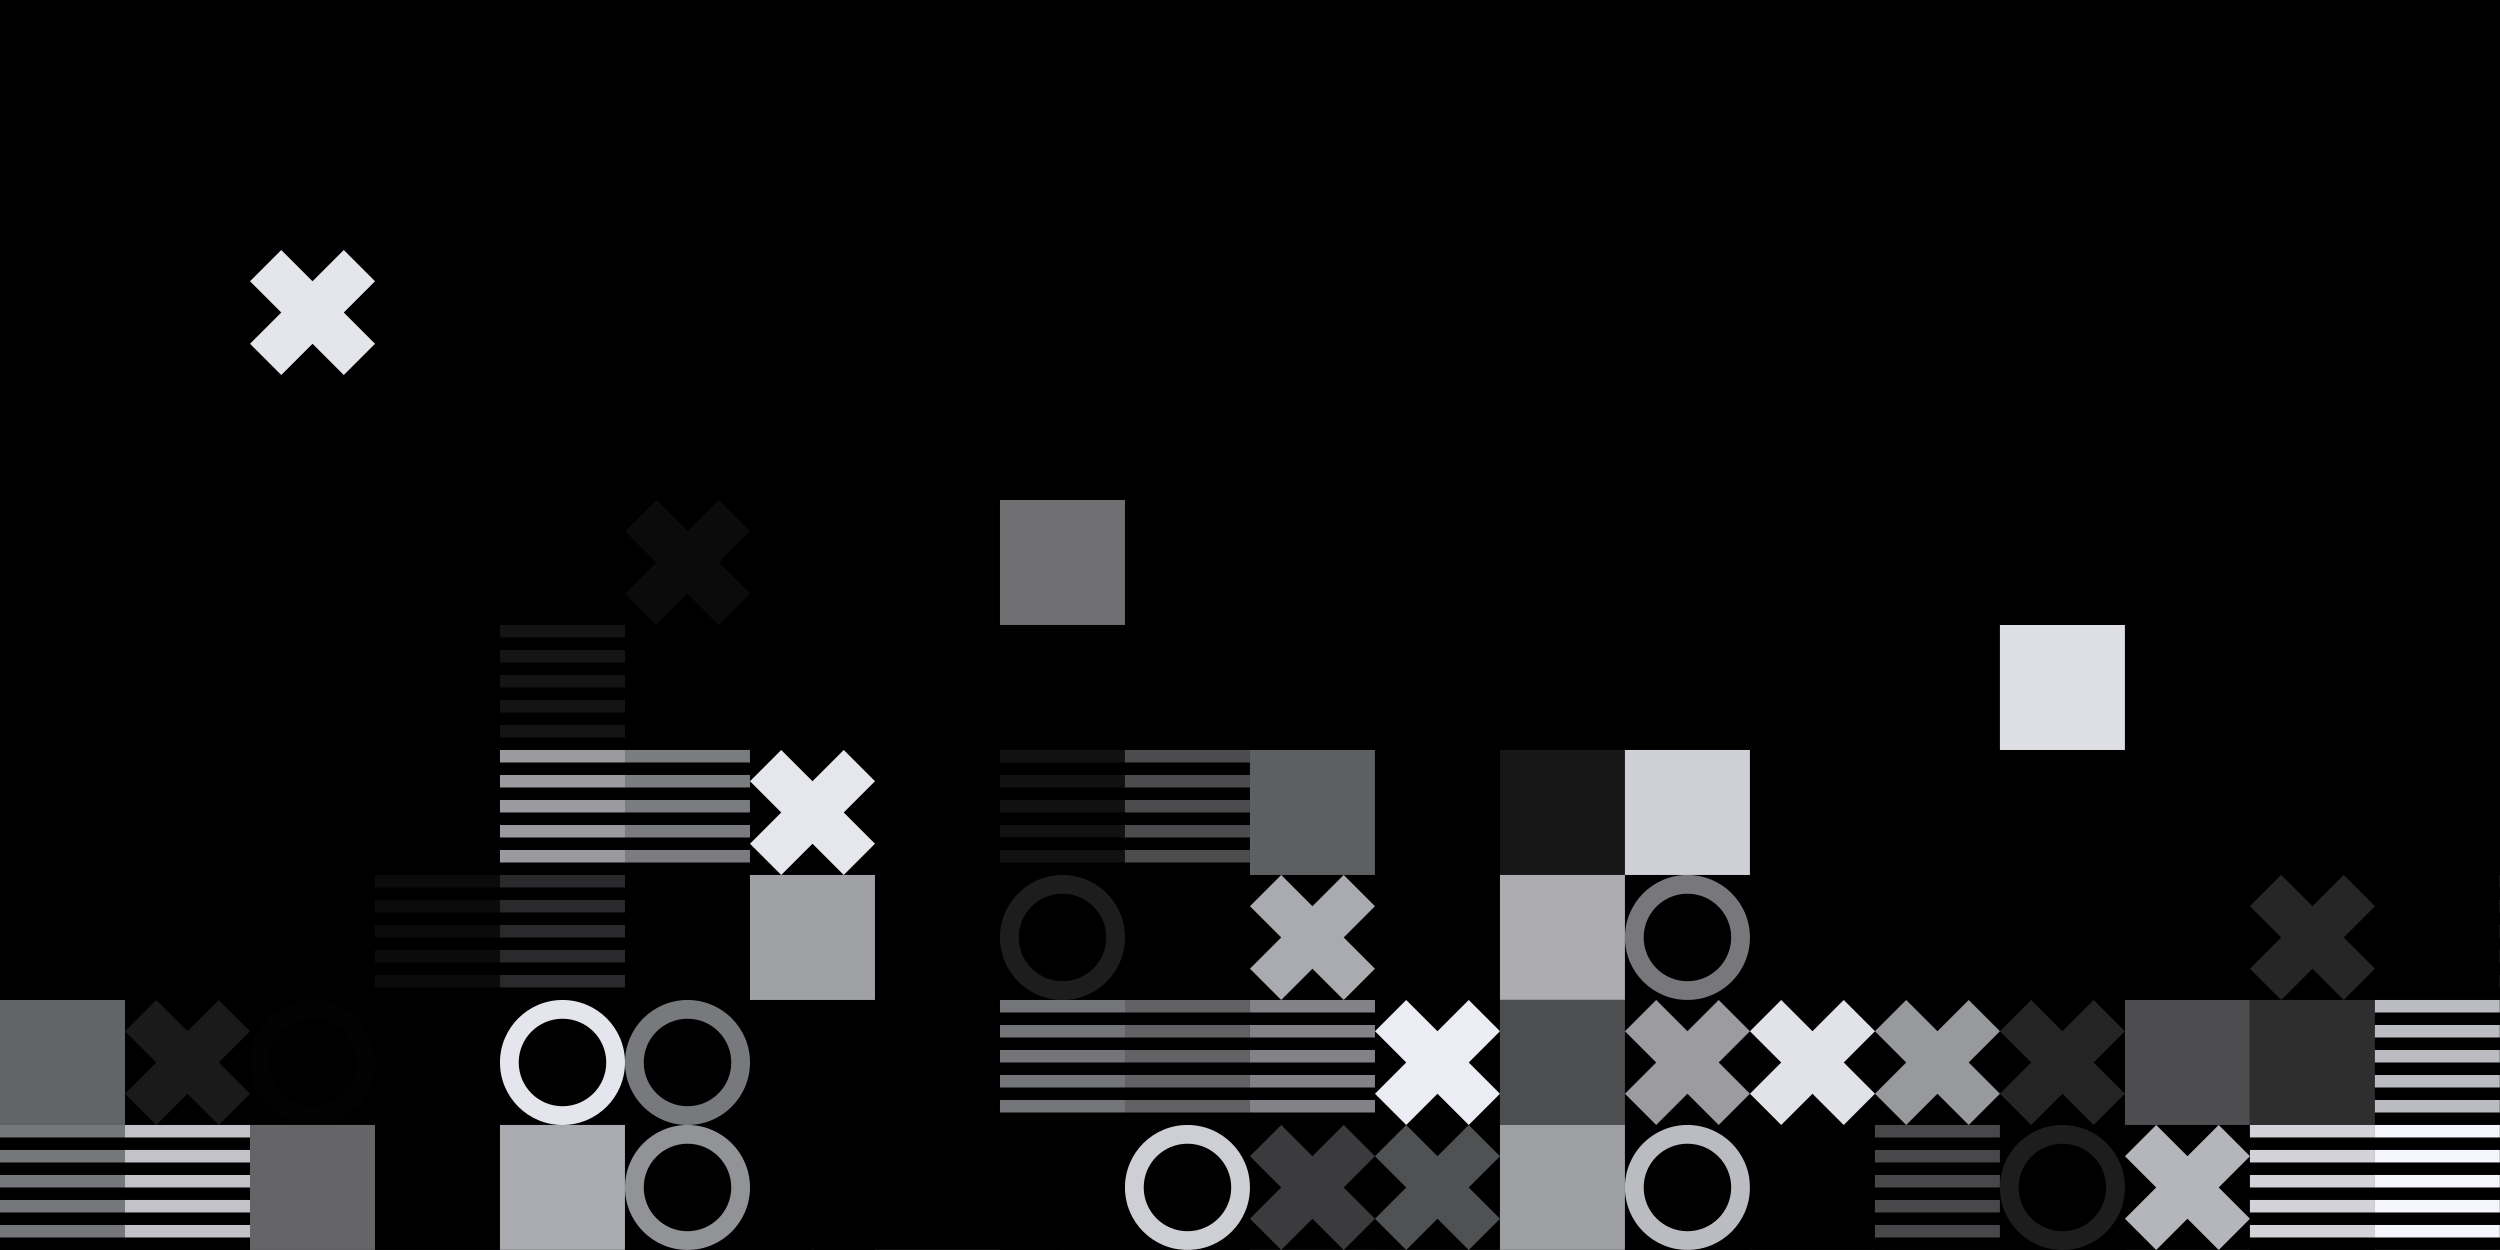 <?xml version="1.0" standalone="no"?><svg xmlns:xlink="http://www.w3.org/1999/xlink" xmlns="http://www.w3.org/2000/svg" viewBox="0 0 1000 499.999" preserveAspectRatio="xMaxYMax slice"><g transform="scale(1.491)"><rect x="0" y="0" width="737.733" height="402.4" fill="#000000"/><rect x="67.067" y="67.067" width="67.067" height="67.067" fill="#000000"/><g transform="translate(67.07,67.07) scale(1.677) rotate(0)"><path d="M10 5L5 0L0 5L5 10L0 15L5 20L10 15L15 20L20 15L15 10L20 5L15 0L10 5Z" fill="#e5e6ec"/></g><rect x="469.466" y="67.067" width="67.067" height="67.067" fill="#000000"/><rect x="134.133" y="134.133" width="67.067" height="67.067" fill="#000000"/><g transform="translate(167.67,134.13) scale(1.677) rotate(0)"><path d="M10 5L5 0L0 5L5 10L0 15L5 20L10 15L15 20L20 15L15 10L20 5L15 0L10 5Z" fill="#0b0b0c"/></g><g transform="translate(134.13,167.67) scale(1.677) rotate(0)"><rect width="20" height="2" fill="#141415"/><rect y="4" width="20" height="2" fill="#141415"/><rect y="8" width="20" height="2" fill="#141415"/><rect y="12" width="20" height="2" fill="#141415"/><rect y="16" width="20" height="2" fill="#141415"/></g><rect x="268.266" y="134.133" width="67.067" height="67.067" fill="#000000"/><rect x="268.27" y="134.13" width="33.53" height="33.53" fill="#6f6f72"/><rect x="536.533" y="134.133" width="67.067" height="67.067" fill="#000000"/><rect x="536.53" y="167.67" width="33.53" height="33.53" fill="#dedfe5"/><rect x="67.067" y="201.2" width="67.067" height="67.067" fill="#000000"/><g transform="translate(100.6,234.73) scale(1.677) rotate(0)"><rect width="20" height="2" fill="#0b0b0b"/><rect y="4" width="20" height="2" fill="#0b0b0b"/><rect y="8" width="20" height="2" fill="#0b0b0b"/><rect y="12" width="20" height="2" fill="#0b0b0b"/><rect y="16" width="20" height="2" fill="#0b0b0b"/></g><rect x="134.133" y="201.2" width="67.067" height="67.067" fill="#000000"/><g transform="translate(134.13,201.2) scale(1.677) rotate(0)"><rect width="20" height="2" fill="#9a9a9f"/><rect y="4" width="20" height="2" fill="#9a9a9f"/><rect y="8" width="20" height="2" fill="#9a9a9f"/><rect y="12" width="20" height="2" fill="#9a9a9f"/><rect y="16" width="20" height="2" fill="#9a9a9f"/></g><g transform="translate(167.67,201.2) scale(1.677) rotate(0)"><rect width="20" height="2" fill="#7b7c7f"/><rect y="4" width="20" height="2" fill="#7b7c7f"/><rect y="8" width="20" height="2" fill="#7b7c7f"/><rect y="12" width="20" height="2" fill="#7b7c7f"/><rect y="16" width="20" height="2" fill="#7b7c7f"/></g><g transform="translate(134.13,234.73) scale(1.677) rotate(0)"><rect width="20" height="2" fill="#2a2a2c"/><rect y="4" width="20" height="2" fill="#2a2a2c"/><rect y="8" width="20" height="2" fill="#2a2a2c"/><rect y="12" width="20" height="2" fill="#2a2a2c"/><rect y="16" width="20" height="2" fill="#2a2a2c"/></g><rect x="201.2" y="201.2" width="67.067" height="67.067" fill="#000000"/><g transform="translate(201.2,201.2) scale(1.677) rotate(0)"><path d="M10 5L5 0L0 5L5 10L0 15L5 20L10 15L15 20L20 15L15 10L20 5L15 0L10 5Z" fill="#e6e6ed"/></g><rect x="201.2" y="234.73" width="33.53" height="33.53" fill="#a0a1a5"/><rect x="268.266" y="201.2" width="67.067" height="67.067" fill="#000000"/><g transform="translate(268.27,201.2) scale(1.677) rotate(0)"><rect width="20" height="2" fill="#111111"/><rect y="4" width="20" height="2" fill="#111111"/><rect y="8" width="20" height="2" fill="#111111"/><rect y="12" width="20" height="2" fill="#111111"/><rect y="16" width="20" height="2" fill="#111111"/></g><g transform="translate(301.8,201.2) scale(1.677) rotate(0)"><rect width="20" height="2" fill="#4c4c4e"/><rect y="4" width="20" height="2" fill="#4c4c4e"/><rect y="8" width="20" height="2" fill="#4c4c4e"/><rect y="12" width="20" height="2" fill="#4c4c4e"/><rect y="16" width="20" height="2" fill="#4c4c4e"/></g><g transform="translate(268.27,234.73) scale(1.677) rotate(0)"><path fill-rule="evenodd" clip-rule="evenodd" d="M10 20C15.523 20 20 15.523 20 10C20 4.477 15.523 0 10 0C4.477 0 0 4.477 0 10C0 15.523 4.477 20 10 20ZM10 17C13.866 17 17 13.866 17 10C17 6.134 13.866 3 10 3C6.134 3 3 6.134 3 10C3 13.866 6.134 17 10 17Z" fill="#1d1d1e"/></g><rect x="335.333" y="201.2" width="67.067" height="67.067" fill="#000000"/><rect x="335.33" y="201.2" width="33.53" height="33.53" fill="#5e5f61"/><g transform="translate(335.33,234.73) scale(1.677) rotate(0)"><path d="M10 5L5 0L0 5L5 10L0 15L5 20L10 15L15 20L20 15L15 10L20 5L15 0L10 5Z" fill="#aaabb0"/></g><rect x="402.4" y="201.2" width="67.067" height="67.067" fill="#000000"/><rect x="402.4" y="201.2" width="33.53" height="33.53" fill="#171718"/><rect x="435.93" y="201.2" width="33.53" height="33.53" fill="#cfd0d6"/><rect x="402.4" y="234.73" width="33.53" height="33.53" fill="#acacb1"/><g transform="translate(435.93,234.73) scale(1.677) rotate(0)"><path fill-rule="evenodd" clip-rule="evenodd" d="M10 20C15.523 20 20 15.523 20 10C20 4.477 15.523 0 10 0C4.477 0 0 4.477 0 10C0 15.523 4.477 20 10 20ZM10 17C13.866 17 17 13.866 17 10C17 6.134 13.866 3 10 3C6.134 3 3 6.134 3 10C3 13.866 6.134 17 10 17Z" fill="#78787c"/></g><rect x="603.599" y="201.2" width="67.067" height="67.067" fill="#000000"/><g transform="translate(603.6,234.73) scale(1.677) rotate(0)"><path d="M10 5L5 0L0 5L5 10L0 15L5 20L10 15L15 20L20 15L15 10L20 5L15 0L10 5Z" fill="#262627"/></g><rect x="670.666" y="201.2" width="67.067" height="67.067" fill="#000000"/><rect x="704.2" y="201.2" width="33.53" height="33.53" fill="#333335"/><g transform="translate(670.67,234.73) scale(1.677) rotate(0)"><rect width="20" height="2" fill="#f3f4fa"/><rect y="4" width="20" height="2" fill="#f3f4fa"/><rect y="8" width="20" height="2" fill="#f3f4fa"/><rect y="12" width="20" height="2" fill="#f3f4fa"/><rect y="16" width="20" height="2" fill="#f3f4fa"/></g><rect x="0" y="268.266" width="67.067" height="67.067" fill="#000000"/><rect x="0" y="268.27" width="33.53" height="33.53" fill="#626366"/><g transform="translate(33.53,268.27) scale(1.677) rotate(0)"><path d="M10 5L5 0L0 5L5 10L0 15L5 20L10 15L15 20L20 15L15 10L20 5L15 0L10 5Z" fill="#1a1a1b"/></g><g transform="translate(0,301.8) scale(1.677) rotate(0)"><rect width="20" height="2" fill="#76777a"/><rect y="4" width="20" height="2" fill="#76777a"/><rect y="8" width="20" height="2" fill="#76777a"/><rect y="12" width="20" height="2" fill="#76777a"/><rect y="16" width="20" height="2" fill="#76777a"/></g><g transform="translate(33.53,301.8) scale(1.677) rotate(0)"><rect width="20" height="2" fill="#c2c2c8"/><rect y="4" width="20" height="2" fill="#c2c2c8"/><rect y="8" width="20" height="2" fill="#c2c2c8"/><rect y="12" width="20" height="2" fill="#c2c2c8"/><rect y="16" width="20" height="2" fill="#c2c2c8"/></g><rect x="67.067" y="268.266" width="67.067" height="67.067" fill="#000000"/><g transform="translate(67.07,268.27) scale(1.677) rotate(0)"><path fill-rule="evenodd" clip-rule="evenodd" d="M10 20C15.523 20 20 15.523 20 10C20 4.477 15.523 0 10 0C4.477 0 0 4.477 0 10C0 15.523 4.477 20 10 20ZM10 17C13.866 17 17 13.866 17 10C17 6.134 13.866 3 10 3C6.134 3 3 6.134 3 10C3 13.866 6.134 17 10 17Z" fill="#020202"/></g><rect x="67.07" y="301.8" width="33.53" height="33.53" fill="#656568"/><rect x="134.133" y="268.266" width="67.067" height="67.067" fill="#000000"/><g transform="translate(134.13,268.27) scale(1.677) rotate(0)"><path fill-rule="evenodd" clip-rule="evenodd" d="M10 20C15.523 20 20 15.523 20 10C20 4.477 15.523 0 10 0C4.477 0 0 4.477 0 10C0 15.523 4.477 20 10 20ZM10 17C13.866 17 17 13.866 17 10C17 6.134 13.866 3 10 3C6.134 3 3 6.134 3 10C3 13.866 6.134 17 10 17Z" fill="#e5e6ed"/></g><g transform="translate(167.67,268.27) scale(1.677) rotate(0)"><path fill-rule="evenodd" clip-rule="evenodd" d="M10 20C15.523 20 20 15.523 20 10C20 4.477 15.523 0 10 0C4.477 0 0 4.477 0 10C0 15.523 4.477 20 10 20ZM10 17C13.866 17 17 13.866 17 10C17 6.134 13.866 3 10 3C6.134 3 3 6.134 3 10C3 13.866 6.134 17 10 17Z" fill="#78797c"/></g><rect x="134.13" y="301.8" width="33.53" height="33.53" fill="#aaabb0"/><g transform="translate(167.67,301.8) scale(1.677) rotate(0)"><path fill-rule="evenodd" clip-rule="evenodd" d="M10 20C15.523 20 20 15.523 20 10C20 4.477 15.523 0 10 0C4.477 0 0 4.477 0 10C0 15.523 4.477 20 10 20ZM10 17C13.866 17 17 13.866 17 10C17 6.134 13.866 3 10 3C6.134 3 3 6.134 3 10C3 13.866 6.134 17 10 17Z" fill="#929397"/></g><rect x="268.266" y="268.266" width="67.067" height="67.067" fill="#000000"/><g transform="translate(268.27,268.27) scale(1.677) rotate(0)"><rect width="20" height="2" fill="#747578"/><rect y="4" width="20" height="2" fill="#747578"/><rect y="8" width="20" height="2" fill="#747578"/><rect y="12" width="20" height="2" fill="#747578"/><rect y="16" width="20" height="2" fill="#747578"/></g><g transform="translate(301.8,268.27) scale(1.677) rotate(0)"><rect width="20" height="2" fill="#626265"/><rect y="4" width="20" height="2" fill="#626265"/><rect y="8" width="20" height="2" fill="#626265"/><rect y="12" width="20" height="2" fill="#626265"/><rect y="16" width="20" height="2" fill="#626265"/></g><g transform="translate(301.8,301.8) scale(1.677) rotate(0)"><path fill-rule="evenodd" clip-rule="evenodd" d="M10 20C15.523 20 20 15.523 20 10C20 4.477 15.523 0 10 0C4.477 0 0 4.477 0 10C0 15.523 4.477 20 10 20ZM10 17C13.866 17 17 13.866 17 10C17 6.134 13.866 3 10 3C6.134 3 3 6.134 3 10C3 13.866 6.134 17 10 17Z" fill="#cecfd5"/></g><rect x="335.333" y="268.266" width="67.067" height="67.067" fill="#000000"/><g transform="translate(335.33,268.27) scale(1.677) rotate(0)"><rect width="20" height="2" fill="#838387"/><rect y="4" width="20" height="2" fill="#838387"/><rect y="8" width="20" height="2" fill="#838387"/><rect y="12" width="20" height="2" fill="#838387"/><rect y="16" width="20" height="2" fill="#838387"/></g><g transform="translate(368.87,268.27) scale(1.677) rotate(0)"><path d="M10 5L5 0L0 5L5 10L0 15L5 20L10 15L15 20L20 15L15 10L20 5L15 0L10 5Z" fill="#ecedf4"/></g><g transform="translate(335.33,301.8) scale(1.677) rotate(0)"><path d="M10 5L5 0L0 5L5 10L0 15L5 20L10 15L15 20L20 15L15 10L20 5L15 0L10 5Z" fill="#3b3b3d"/></g><g transform="translate(368.87,301.8) scale(1.677) rotate(0)"><path d="M10 5L5 0L0 5L5 10L0 15L5 20L10 15L15 20L20 15L15 10L20 5L15 0L10 5Z" fill="#505153"/></g><rect x="402.4" y="268.266" width="67.067" height="67.067" fill="#000000"/><rect x="402.4" y="268.27" width="33.53" height="33.53" fill="#4d4e50"/><g transform="translate(435.93,268.27) scale(1.677) rotate(0)"><path d="M10 5L5 0L0 5L5 10L0 15L5 20L10 15L15 20L20 15L15 10L20 5L15 0L10 5Z" fill="#9b9ba0"/></g><rect x="402.4" y="301.8" width="33.53" height="33.53" fill="#9e9fa3"/><g transform="translate(435.93,301.8) scale(1.677) rotate(0)"><path fill-rule="evenodd" clip-rule="evenodd" d="M10 20C15.523 20 20 15.523 20 10C20 4.477 15.523 0 10 0C4.477 0 0 4.477 0 10C0 15.523 4.477 20 10 20ZM10 17C13.866 17 17 13.866 17 10C17 6.134 13.866 3 10 3C6.134 3 3 6.134 3 10C3 13.866 6.134 17 10 17Z" fill="#bbbcc1"/></g><rect x="469.466" y="268.266" width="67.067" height="67.067" fill="#000000"/><g transform="translate(469.47,268.27) scale(1.677) rotate(0)"><path d="M10 5L5 0L0 5L5 10L0 15L5 20L10 15L15 20L20 15L15 10L20 5L15 0L10 5Z" fill="#e2e3e9"/></g><g transform="translate(503,268.27) scale(1.677) rotate(0)"><path d="M10 5L5 0L0 5L5 10L0 15L5 20L10 15L15 20L20 15L15 10L20 5L15 0L10 5Z" fill="#98999d"/></g><g transform="translate(503,301.8) scale(1.677) rotate(0)"><rect width="20" height="2" fill="#48484a"/><rect y="4" width="20" height="2" fill="#48484a"/><rect y="8" width="20" height="2" fill="#48484a"/><rect y="12" width="20" height="2" fill="#48484a"/><rect y="16" width="20" height="2" fill="#48484a"/></g><rect x="536.533" y="268.266" width="67.067" height="67.067" fill="#000000"/><g transform="translate(536.53,268.27) scale(1.677) rotate(0)"><path d="M10 5L5 0L0 5L5 10L0 15L5 20L10 15L15 20L20 15L15 10L20 5L15 0L10 5Z" fill="#242425"/></g><rect x="570.07" y="268.27" width="33.53" height="33.53" fill="#4d4d4f"/><g transform="translate(536.53,301.8) scale(1.677) rotate(0)"><path fill-rule="evenodd" clip-rule="evenodd" d="M10 20C15.523 20 20 15.523 20 10C20 4.477 15.523 0 10 0C4.477 0 0 4.477 0 10C0 15.523 4.477 20 10 20ZM10 17C13.866 17 17 13.866 17 10C17 6.134 13.866 3 10 3C6.134 3 3 6.134 3 10C3 13.866 6.134 17 10 17Z" fill="#1d1d1e"/></g><g transform="translate(570.07,301.8) scale(1.677) rotate(0)"><path d="M10 5L5 0L0 5L5 10L0 15L5 20L10 15L15 20L20 15L15 10L20 5L15 0L10 5Z" fill="#b5b6bb"/></g><rect x="603.599" y="268.266" width="67.067" height="67.067" fill="#000000"/><rect x="603.6" y="268.27" width="33.53" height="33.53" fill="#2e2e2f"/><g transform="translate(637.13,268.27) scale(1.677) rotate(0)"><rect width="20" height="2" fill="#bbbcc1"/><rect y="4" width="20" height="2" fill="#bbbcc1"/><rect y="8" width="20" height="2" fill="#bbbcc1"/><rect y="12" width="20" height="2" fill="#bbbcc1"/><rect y="16" width="20" height="2" fill="#bbbcc1"/></g><g transform="translate(603.6,301.8) scale(1.677) rotate(0)"><rect width="20" height="2" fill="#d2d2d8"/><rect y="4" width="20" height="2" fill="#d2d2d8"/><rect y="8" width="20" height="2" fill="#d2d2d8"/><rect y="12" width="20" height="2" fill="#d2d2d8"/><rect y="16" width="20" height="2" fill="#d2d2d8"/></g><g transform="translate(637.13,301.8) scale(1.677) rotate(0)"><rect width="20" height="2" fill="#f5f6fd"/><rect y="4" width="20" height="2" fill="#f5f6fd"/><rect y="8" width="20" height="2" fill="#f5f6fd"/><rect y="12" width="20" height="2" fill="#f5f6fd"/><rect y="16" width="20" height="2" fill="#f5f6fd"/></g><rect x="670.666" y="268.266" width="67.067" height="67.067" fill="#000000"/><g transform="translate(670.67,268.27) scale(1.677) rotate(0)"><rect width="20" height="2" fill="#121213"/><rect y="4" width="20" height="2" fill="#121213"/><rect y="8" width="20" height="2" fill="#121213"/><rect y="12" width="20" height="2" fill="#121213"/><rect y="16" width="20" height="2" fill="#121213"/></g><g transform="translate(670.67,301.8) scale(1.677) rotate(0)"><path fill-rule="evenodd" clip-rule="evenodd" d="M10 20C15.523 20 20 15.523 20 10C20 4.477 15.523 0 10 0C4.477 0 0 4.477 0 10C0 15.523 4.477 20 10 20ZM10 17C13.866 17 17 13.866 17 10C17 6.134 13.866 3 10 3C6.134 3 3 6.134 3 10C3 13.866 6.134 17 10 17Z" fill="#1c1c1d"/></g><g transform="translate(704.2,301.8) scale(1.677) rotate(0)"><path fill-rule="evenodd" clip-rule="evenodd" d="M10 20C15.523 20 20 15.523 20 10C20 4.477 15.523 0 10 0C4.477 0 0 4.477 0 10C0 15.523 4.477 20 10 20ZM10 17C13.866 17 17 13.866 17 10C17 6.134 13.866 3 10 3C6.134 3 3 6.134 3 10C3 13.866 6.134 17 10 17Z" fill="#404042"/></g><rect x="0" y="335.333" width="67.067" height="67.067" fill="#000000"/><g transform="translate(0,335.33) scale(1.677) rotate(0)"><path d="M10 5L5 0L0 5L5 10L0 15L5 20L10 15L15 20L20 15L15 10L20 5L15 0L10 5Z" fill="#6c6d70"/></g><g transform="translate(33.53,335.33) scale(1.677) rotate(0)"><path fill-rule="evenodd" clip-rule="evenodd" d="M10 20C15.523 20 20 15.523 20 10C20 4.477 15.523 0 10 0C4.477 0 0 4.477 0 10C0 15.523 4.477 20 10 20ZM10 17C13.866 17 17 13.866 17 10C17 6.134 13.866 3 10 3C6.134 3 3 6.134 3 10C3 13.866 6.134 17 10 17Z" fill="#151516"/></g><g transform="translate(0,368.87) scale(1.677) rotate(0)"><path fill-rule="evenodd" clip-rule="evenodd" d="M10 20C15.523 20 20 15.523 20 10C20 4.477 15.523 0 10 0C4.477 0 0 4.477 0 10C0 15.523 4.477 20 10 20ZM10 17C13.866 17 17 13.866 17 10C17 6.134 13.866 3 10 3C6.134 3 3 6.134 3 10C3 13.866 6.134 17 10 17Z" fill="#58595b"/></g><g transform="translate(33.53,368.87) scale(1.677) rotate(0)"><rect width="20" height="2" fill="#67676a"/><rect y="4" width="20" height="2" fill="#67676a"/><rect y="8" width="20" height="2" fill="#67676a"/><rect y="12" width="20" height="2" fill="#67676a"/><rect y="16" width="20" height="2" fill="#67676a"/></g><rect x="67.067" y="335.333" width="67.067" height="67.067" fill="#000000"/><rect x="67.07" y="335.33" width="33.53" height="33.53" fill="#eaebf2"/><g transform="translate(100.6,335.33) scale(1.677) rotate(0)"><rect width="20" height="2" fill="#464648"/><rect y="4" width="20" height="2" fill="#464648"/><rect y="8" width="20" height="2" fill="#464648"/><rect y="12" width="20" height="2" fill="#464648"/><rect y="16" width="20" height="2" fill="#464648"/></g><g transform="translate(67.07,368.87) scale(1.677) rotate(0)"><rect width="20" height="2" fill="#7a7a7e"/><rect y="4" width="20" height="2" fill="#7a7a7e"/><rect y="8" width="20" height="2" fill="#7a7a7e"/><rect y="12" width="20" height="2" fill="#7a7a7e"/><rect y="16" width="20" height="2" fill="#7a7a7e"/></g><rect x="100.6" y="368.87" width="33.53" height="33.53" fill="#242425"/><rect x="134.133" y="335.333" width="67.067" height="67.067" fill="#000000"/><g transform="translate(134.13,335.33) scale(1.677) rotate(0)"><path d="M10 5L5 0L0 5L5 10L0 15L5 20L10 15L15 20L20 15L15 10L20 5L15 0L10 5Z" fill="#5a5a5d"/></g><g transform="translate(167.67,335.33) scale(1.677) rotate(0)"><path d="M10 5L5 0L0 5L5 10L0 15L5 20L10 15L15 20L20 15L15 10L20 5L15 0L10 5Z" fill="#7c7d80"/></g><rect x="134.13" y="368.87" width="33.53" height="33.53" fill="#101010"/><g transform="translate(167.67,368.87) scale(1.677) rotate(0)"><path d="M10 5L5 0L0 5L5 10L0 15L5 20L10 15L15 20L20 15L15 10L20 5L15 0L10 5Z" fill="#353537"/></g><rect x="201.2" y="335.333" width="67.067" height="67.067" fill="#000000"/><g transform="translate(201.2,335.33) scale(1.677) rotate(0)"><path fill-rule="evenodd" clip-rule="evenodd" d="M10 20C15.523 20 20 15.523 20 10C20 4.477 15.523 0 10 0C4.477 0 0 4.477 0 10C0 15.523 4.477 20 10 20ZM10 17C13.866 17 17 13.866 17 10C17 6.134 13.866 3 10 3C6.134 3 3 6.134 3 10C3 13.866 6.134 17 10 17Z" fill="#9b9ca0"/></g><rect x="234.73" y="335.33" width="33.53" height="33.53" fill="#f6f7fe"/><g transform="translate(201.2,368.87) scale(1.677) rotate(0)"><path fill-rule="evenodd" clip-rule="evenodd" d="M10 20C15.523 20 20 15.523 20 10C20 4.477 15.523 0 10 0C4.477 0 0 4.477 0 10C0 15.523 4.477 20 10 20ZM10 17C13.866 17 17 13.866 17 10C17 6.134 13.866 3 10 3C6.134 3 3 6.134 3 10C3 13.866 6.134 17 10 17Z" fill="#8a8a8e"/></g><rect x="234.73" y="368.87" width="33.53" height="33.53" fill="#646467"/><rect x="268.266" y="335.333" width="67.067" height="67.067" fill="#000000"/><g transform="translate(268.27,335.33) scale(1.677) rotate(0)"><path fill-rule="evenodd" clip-rule="evenodd" d="M10 20C15.523 20 20 15.523 20 10C20 4.477 15.523 0 10 0C4.477 0 0 4.477 0 10C0 15.523 4.477 20 10 20ZM10 17C13.866 17 17 13.866 17 10C17 6.134 13.866 3 10 3C6.134 3 3 6.134 3 10C3 13.866 6.134 17 10 17Z" fill="#29292a"/></g><g transform="translate(301.8,335.33) scale(1.677) rotate(0)"><path fill-rule="evenodd" clip-rule="evenodd" d="M10 20C15.523 20 20 15.523 20 10C20 4.477 15.523 0 10 0C4.477 0 0 4.477 0 10C0 15.523 4.477 20 10 20ZM10 17C13.866 17 17 13.866 17 10C17 6.134 13.866 3 10 3C6.134 3 3 6.134 3 10C3 13.866 6.134 17 10 17Z" fill="#808185"/></g><g transform="translate(268.27,368.87) scale(1.677) rotate(0)"><path d="M10 5L5 0L0 5L5 10L0 15L5 20L10 15L15 20L20 15L15 10L20 5L15 0L10 5Z" fill="#c5c6cb"/></g><g transform="translate(301.8,368.87) scale(1.677) rotate(0)"><path d="M10 5L5 0L0 5L5 10L0 15L5 20L10 15L15 20L20 15L15 10L20 5L15 0L10 5Z" fill="#535356"/></g><rect x="335.333" y="335.333" width="67.067" height="67.067" fill="#000000"/><g transform="translate(335.33,335.33) scale(1.677) rotate(0)"><rect width="20" height="2" fill="#b6b7bc"/><rect y="4" width="20" height="2" fill="#b6b7bc"/><rect y="8" width="20" height="2" fill="#b6b7bc"/><rect y="12" width="20" height="2" fill="#b6b7bc"/><rect y="16" width="20" height="2" fill="#b6b7bc"/></g><rect x="368.87" y="335.33" width="33.53" height="33.53" fill="#939397"/><g transform="translate(335.33,368.87) scale(1.677) rotate(0)"><path fill-rule="evenodd" clip-rule="evenodd" d="M10 20C15.523 20 20 15.523 20 10C20 4.477 15.523 0 10 0C4.477 0 0 4.477 0 10C0 15.523 4.477 20 10 20ZM10 17C13.866 17 17 13.866 17 10C17 6.134 13.866 3 10 3C6.134 3 3 6.134 3 10C3 13.866 6.134 17 10 17Z" fill="#5a5b5d"/></g><g transform="translate(368.87,368.87) scale(1.677) rotate(0)"><rect width="20" height="2" fill="#848588"/><rect y="4" width="20" height="2" fill="#848588"/><rect y="8" width="20" height="2" fill="#848588"/><rect y="12" width="20" height="2" fill="#848588"/><rect y="16" width="20" height="2" fill="#848588"/></g><rect x="402.4" y="335.333" width="67.067" height="67.067" fill="#000000"/><rect x="402.4" y="335.33" width="33.53" height="33.53" fill="#b0b1b6"/><g transform="translate(435.93,335.33) scale(1.677) rotate(0)"><path fill-rule="evenodd" clip-rule="evenodd" d="M10 20C15.523 20 20 15.523 20 10C20 4.477 15.523 0 10 0C4.477 0 0 4.477 0 10C0 15.523 4.477 20 10 20ZM10 17C13.866 17 17 13.866 17 10C17 6.134 13.866 3 10 3C6.134 3 3 6.134 3 10C3 13.866 6.134 17 10 17Z" fill="#1a1b1b"/></g><g transform="translate(402.4,368.87) scale(1.677) rotate(0)"><path d="M10 5L5 0L0 5L5 10L0 15L5 20L10 15L15 20L20 15L15 10L20 5L15 0L10 5Z" fill="#646568"/></g><g transform="translate(435.93,368.87) scale(1.677) rotate(0)"><path fill-rule="evenodd" clip-rule="evenodd" d="M10 20C15.523 20 20 15.523 20 10C20 4.477 15.523 0 10 0C4.477 0 0 4.477 0 10C0 15.523 4.477 20 10 20ZM10 17C13.866 17 17 13.866 17 10C17 6.134 13.866 3 10 3C6.134 3 3 6.134 3 10C3 13.866 6.134 17 10 17Z" fill="#1f1f20"/></g><rect x="469.466" y="335.333" width="67.067" height="67.067" fill="#000000"/><rect x="469.47" y="335.33" width="33.53" height="33.53" fill="#5b5b5e"/><g transform="translate(503,335.33) scale(1.677) rotate(0)"><rect width="20" height="2" fill="#1e1e1f"/><rect y="4" width="20" height="2" fill="#1e1e1f"/><rect y="8" width="20" height="2" fill="#1e1e1f"/><rect y="12" width="20" height="2" fill="#1e1e1f"/><rect y="16" width="20" height="2" fill="#1e1e1f"/></g><g transform="translate(469.47,368.87) scale(1.677) rotate(0)"><path fill-rule="evenodd" clip-rule="evenodd" d="M10 20C15.523 20 20 15.523 20 10C20 4.477 15.523 0 10 0C4.477 0 0 4.477 0 10C0 15.523 4.477 20 10 20ZM10 17C13.866 17 17 13.866 17 10C17 6.134 13.866 3 10 3C6.134 3 3 6.134 3 10C3 13.866 6.134 17 10 17Z" fill="#353536"/></g><g transform="translate(503,368.87) scale(1.677) rotate(0)"><path d="M10 5L5 0L0 5L5 10L0 15L5 20L10 15L15 20L20 15L15 10L20 5L15 0L10 5Z" fill="#f5f6fd"/></g><rect x="536.533" y="335.333" width="67.067" height="67.067" fill="#000000"/><g transform="translate(536.53,335.33) scale(1.677) rotate(0)"><path d="M10 5L5 0L0 5L5 10L0 15L5 20L10 15L15 20L20 15L15 10L20 5L15 0L10 5Z" fill="#aaaaaf"/></g><rect x="570.07" y="335.33" width="33.53" height="33.53" fill="#95969a"/><g transform="translate(536.53,368.87) scale(1.677) rotate(0)"><path fill-rule="evenodd" clip-rule="evenodd" d="M10 20C15.523 20 20 15.523 20 10C20 4.477 15.523 0 10 0C4.477 0 0 4.477 0 10C0 15.523 4.477 20 10 20ZM10 17C13.866 17 17 13.866 17 10C17 6.134 13.866 3 10 3C6.134 3 3 6.134 3 10C3 13.866 6.134 17 10 17Z" fill="#c6c7cc"/></g><g transform="translate(570.07,368.87) scale(1.677) rotate(0)"><path fill-rule="evenodd" clip-rule="evenodd" d="M10 20C15.523 20 20 15.523 20 10C20 4.477 15.523 0 10 0C4.477 0 0 4.477 0 10C0 15.523 4.477 20 10 20ZM10 17C13.866 17 17 13.866 17 10C17 6.134 13.866 3 10 3C6.134 3 3 6.134 3 10C3 13.866 6.134 17 10 17Z" fill="#9b9ca0"/></g><rect x="603.599" y="335.333" width="67.067" height="67.067" fill="#000000"/><g transform="translate(603.6,335.33) scale(1.677) rotate(0)"><path d="M10 5L5 0L0 5L5 10L0 15L5 20L10 15L15 20L20 15L15 10L20 5L15 0L10 5Z" fill="#171718"/></g><rect x="637.13" y="335.33" width="33.53" height="33.53" fill="#c9cad0"/><g transform="translate(603.6,368.87) scale(1.677) rotate(0)"><path d="M10 5L5 0L0 5L5 10L0 15L5 20L10 15L15 20L20 15L15 10L20 5L15 0L10 5Z" fill="#161617"/></g><g transform="translate(637.13,368.87) scale(1.677) rotate(0)"><path fill-rule="evenodd" clip-rule="evenodd" d="M10 20C15.523 20 20 15.523 20 10C20 4.477 15.523 0 10 0C4.477 0 0 4.477 0 10C0 15.523 4.477 20 10 20ZM10 17C13.866 17 17 13.866 17 10C17 6.134 13.866 3 10 3C6.134 3 3 6.134 3 10C3 13.866 6.134 17 10 17Z" fill="#bfbfc5"/></g><rect x="670.666" y="335.333" width="67.067" height="67.067" fill="#000000"/><g transform="translate(670.67,335.33) scale(1.677) rotate(0)"><rect width="20" height="2" fill="#59595c"/><rect y="4" width="20" height="2" fill="#59595c"/><rect y="8" width="20" height="2" fill="#59595c"/><rect y="12" width="20" height="2" fill="#59595c"/><rect y="16" width="20" height="2" fill="#59595c"/></g><g transform="translate(704.2,335.33) scale(1.677) rotate(0)"><path fill-rule="evenodd" clip-rule="evenodd" d="M10 20C15.523 20 20 15.523 20 10C20 4.477 15.523 0 10 0C4.477 0 0 4.477 0 10C0 15.523 4.477 20 10 20ZM10 17C13.866 17 17 13.866 17 10C17 6.134 13.866 3 10 3C6.134 3 3 6.134 3 10C3 13.866 6.134 17 10 17Z" fill="#1c1c1d"/></g><g transform="translate(670.67,368.87) scale(1.677) rotate(0)"><rect width="20" height="2" fill="#2e2f30"/><rect y="4" width="20" height="2" fill="#2e2f30"/><rect y="8" width="20" height="2" fill="#2e2f30"/><rect y="12" width="20" height="2" fill="#2e2f30"/><rect y="16" width="20" height="2" fill="#2e2f30"/></g><g transform="translate(704.2,368.87) scale(1.677) rotate(0)"><rect width="20" height="2" fill="#7b7c7f"/><rect y="4" width="20" height="2" fill="#7b7c7f"/><rect y="8" width="20" height="2" fill="#7b7c7f"/><rect y="12" width="20" height="2" fill="#7b7c7f"/><rect y="16" width="20" height="2" fill="#7b7c7f"/></g></g></svg>
